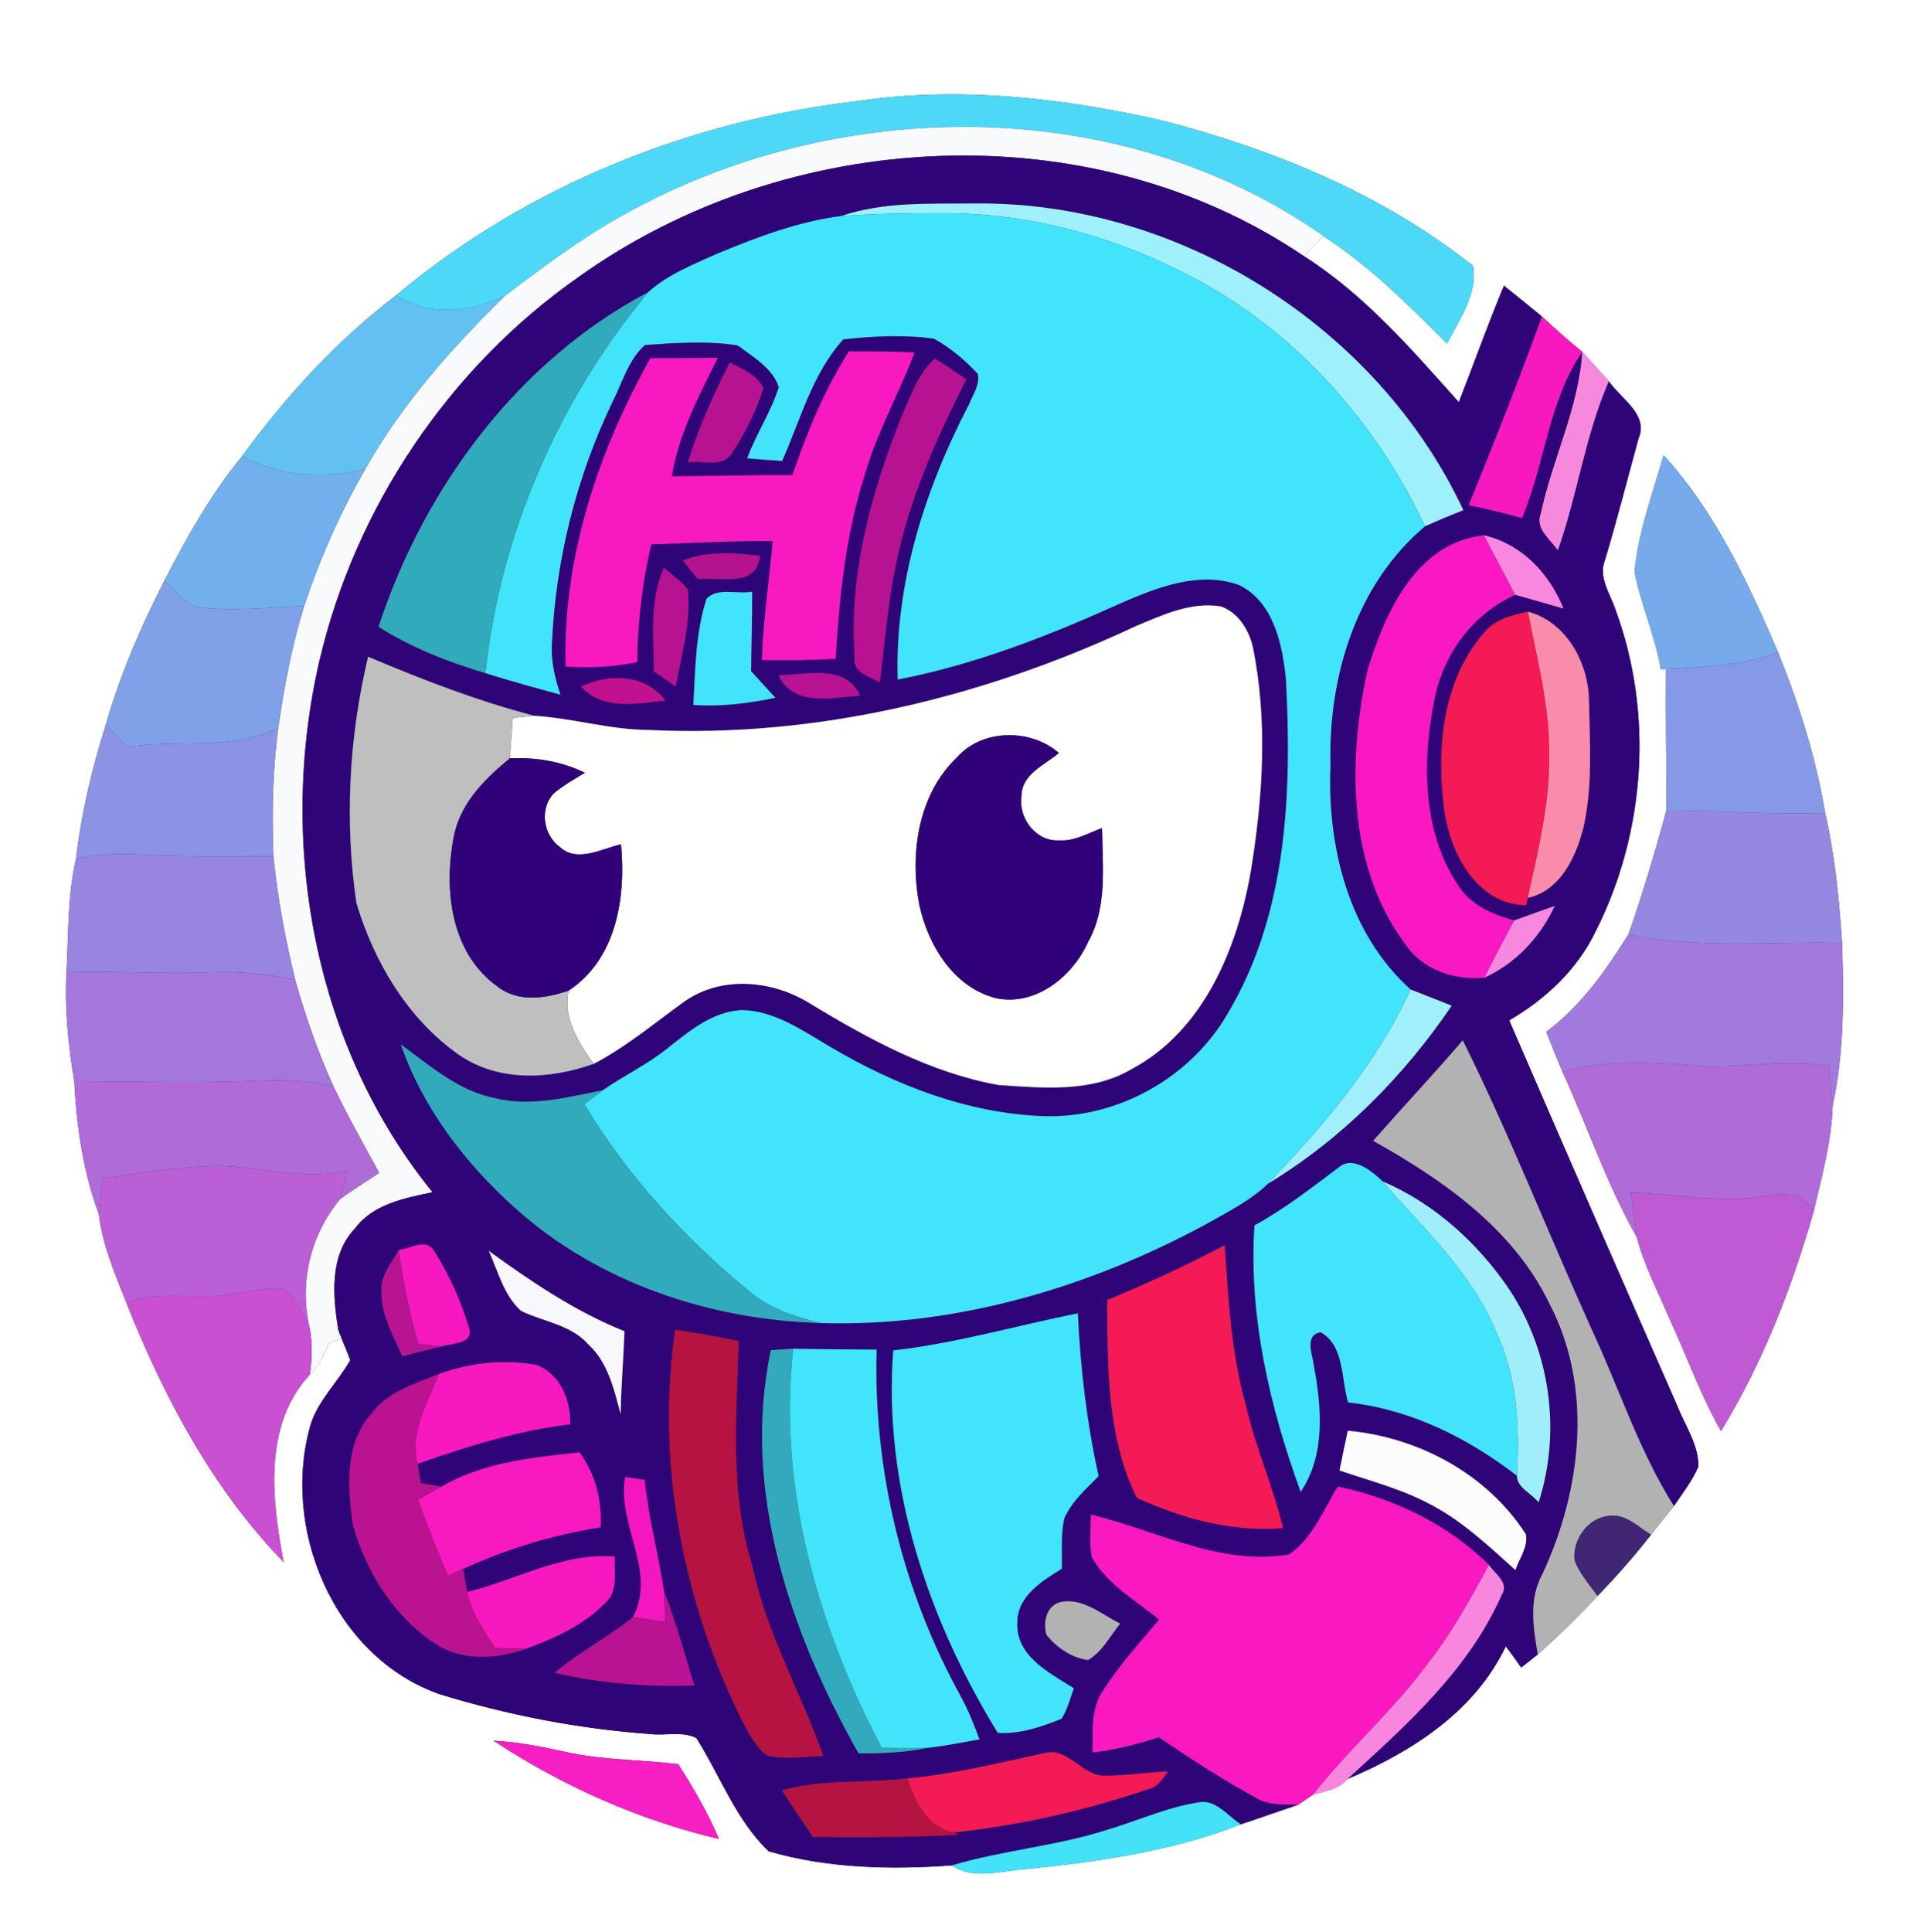 <?xml version="1.0" encoding="UTF-8" ?>
<!DOCTYPE svg PUBLIC "-//W3C//DTD SVG 1.1//EN" "http://www.w3.org/Graphics/SVG/1.1/DTD/svg11.dtd">
<svg width="249pt" height="250pt" viewBox="0 0 249 250" version="1.1" xmlns="http://www.w3.org/2000/svg">
<rect x="0" y="0" width="249" height="250" fill="#333333" stroke="none"/>
<g id="#ffffffff">
<path fill="#ffffff" opacity="1.00" d=" M 0.00 0.00 L 249.00 0.00 L 249.00 250.00 L 0.00 250.00 L 0.00 0.00 M 111.00 13.08 C 89.27 15.59 68.08 24.12 51.27 38.21 C 43.60 44.06 37.00 51.26 31.32 59.04 C 27.28 63.95 24.17 69.52 21.27 75.16 C 18.23 81.11 15.57 87.26 13.72 93.69 C 11.92 99.39 10.53 105.22 9.83 111.16 C 8.72 115.91 8.87 120.92 8.60 125.79 C 8.35 130.53 8.83 135.26 9.61 139.93 C 9.91 145.77 10.75 151.61 12.79 157.11 C 13.26 161.10 14.88 164.83 16.34 168.54 C 21.19 180.72 27.49 192.67 36.71 202.13 C 35.18 194.07 34.03 184.44 40.09 177.88 C 41.21 176.71 42.01 175.31 42.59 173.81 C 42.93 173.67 43.62 173.41 43.97 173.27 C 43.92 172.97 43.83 172.37 43.78 172.07 C 44.26 173.39 44.85 174.67 45.33 176.00 C 43.77 178.79 41.31 181.06 40.26 184.15 C 36.23 197.67 43.20 214.45 56.93 219.24 C 65.73 221.93 74.84 223.70 84.02 224.37 C 86.02 224.64 88.31 223.96 90.13 224.91 C 93.21 229.78 95.26 235.52 99.47 239.55 C 107.10 241.78 115.30 241.95 123.18 241.38 C 126.02 243.29 129.53 242.08 132.66 241.87 C 142.14 240.91 151.68 239.56 160.59 236.06 C 163.08 235.24 165.55 234.35 168.03 233.52 C 168.51 233.19 169.48 232.52 169.96 232.19 C 171.53 231.80 173.27 231.50 174.38 230.20 C 182.72 226.69 190.86 221.47 194.88 213.03 C 195.56 213.92 196.22 214.84 196.87 215.77 C 197.60 215.21 198.31 214.65 199.02 214.07 C 201.72 211.67 204.29 209.14 206.76 206.50 C 209.19 203.99 211.52 201.36 213.67 198.59 C 214.64 197.34 215.63 196.11 216.64 194.89 C 217.74 193.22 219.02 191.63 219.80 189.77 C 219.85 186.92 218.06 184.45 217.06 181.88 C 209.76 165.28 202.51 148.67 195.32 132.03 C 200.05 129.28 204.16 125.42 206.54 120.44 C 212.96 107.71 214.03 92.26 209.06 78.86 C 208.38 76.81 206.82 74.72 207.71 72.48 C 209.27 67.27 210.61 62.01 212.05 56.77 C 213.41 53.63 209.73 51.57 208.21 49.33 C 207.07 48.06 205.92 46.79 204.77 45.53 C 202.97 44.07 201.25 42.54 199.56 40.96 C 197.93 39.61 196.29 38.29 194.64 36.97 C 192.57 41.95 190.76 47.02 188.80 52.04 C 182.66 45.19 176.58 38.12 168.73 33.13 C 169.58 32.27 170.43 31.40 171.28 30.54 C 177.24 34.42 182.27 39.46 187.27 44.46 C 188.86 41.37 191.27 38.00 190.64 34.41 C 178.97 25.12 164.79 19.33 150.43 15.60 C 137.55 12.68 124.15 11.13 111.00 13.08 M 215.30 58.90 C 213.89 63.88 212.01 68.82 211.54 74.00 C 212.37 78.27 214.22 82.29 214.94 86.60 L 215.61 86.57 C 215.55 92.67 215.67 98.78 215.65 104.89 C 214.20 110.28 212.59 115.63 210.76 120.89 C 207.83 125.58 204.59 130.18 200.11 133.52 C 200.78 135.23 201.47 136.94 202.19 138.64 C 205.45 145.77 207.95 153.28 211.84 160.10 C 212.81 163.86 214.66 167.30 216.16 170.86 C 218.37 175.63 220.12 180.60 222.73 185.17 C 228.11 176.38 231.87 166.69 234.71 156.81 C 235.75 152.30 237.04 147.78 237.17 143.12 C 238.69 136.19 238.61 129.07 238.40 122.03 C 238.02 116.37 237.48 110.71 236.20 105.17 C 235.02 98.04 232.81 91.13 230.13 84.43 C 226.23 75.40 221.99 66.23 215.30 58.90 M 63.87 225.24 C 72.74 231.08 82.69 235.53 93.05 237.96 C 91.62 234.57 89.75 231.38 87.78 228.28 C 82.93 227.68 78.00 227.77 73.22 226.70 C 70.14 226.02 67.03 225.40 63.87 225.24 Z" />
</g>
<g id="#4ed8f7ff">
<path fill="#4ed8f7" opacity="1.00" d=" M 111.00 13.08 C 124.15 11.13 137.55 12.68 150.43 15.60 C 164.79 19.33 178.97 25.12 190.64 34.41 C 191.27 38.00 188.86 41.37 187.27 44.46 C 182.27 39.46 177.24 34.42 171.28 30.54 C 144.99 12.07 108.36 12.34 80.73 27.79 C 75.27 30.79 70.28 34.56 65.32 38.31 C 60.83 40.39 55.61 41.06 51.27 38.21 C 68.08 24.12 89.27 15.59 111.00 13.08 Z" />
</g>
<g id="#f9fafcff">
<path fill="#f9fafc" opacity="1.00" d=" M 80.73 27.79 C 108.36 12.34 144.99 12.07 171.28 30.54 C 170.43 31.40 169.58 32.27 168.73 33.13 C 140.91 14.31 101.83 16.53 74.86 35.86 C 58.11 47.59 45.99 65.63 41.34 85.53 C 35.89 109.05 40.59 135.33 55.98 154.27 C 52.36 155.03 48.31 155.79 45.95 158.95 C 42.61 162.46 43.07 167.66 43.78 172.07 C 43.83 172.37 43.92 172.97 43.97 173.27 C 43.62 173.41 42.93 173.67 42.59 173.81 C 42.01 175.31 41.21 176.71 40.09 177.88 C 40.39 175.94 40.44 173.97 40.12 172.03 C 38.66 166.07 40.13 159.82 44.05 155.12 C 45.69 153.95 47.38 152.87 49.07 151.77 C 47.07 148.06 44.97 144.39 43.16 140.57 C 41.12 136.11 39.52 131.46 38.19 126.74 C 36.92 121.50 35.92 116.18 35.39 110.81 C 35.17 105.27 35.27 99.69 36.01 94.19 C 36.76 88.87 37.78 83.57 39.36 78.43 C 41.42 72.24 44.07 66.25 47.33 60.60 C 52.04 52.23 58.49 45.00 65.32 38.31 C 70.28 34.56 75.27 30.79 80.73 27.79 Z" />
</g>
<g id="#300479ff">
<path fill="#300479" opacity="1.00" d=" M 74.86 35.86 C 101.83 16.53 140.91 14.31 168.73 33.13 C 176.58 38.12 182.66 45.19 188.80 52.04 C 190.76 47.02 192.57 41.95 194.64 36.97 C 196.29 38.29 197.93 39.61 199.56 40.96 C 196.58 49.16 193.38 57.29 190.08 65.37 C 192.39 65.84 194.69 66.40 196.97 67.02 C 199.96 59.99 200.37 51.91 204.77 45.53 C 204.32 52.80 200.90 59.40 199.41 66.45 C 198.62 68.42 200.65 69.76 201.61 71.21 C 204.16 64.02 205.14 56.35 208.21 49.33 C 209.73 51.57 213.41 53.63 212.05 56.77 C 210.61 62.01 209.27 67.27 207.71 72.48 C 206.82 74.72 208.38 76.81 209.06 78.86 C 214.03 92.26 212.96 107.71 206.54 120.44 C 204.16 125.42 200.05 129.28 195.32 132.03 C 202.51 148.67 209.76 165.28 217.06 181.88 C 218.06 184.45 219.85 186.92 219.80 189.77 C 219.02 191.63 217.74 193.22 216.64 194.89 C 212.12 187.75 209.55 179.63 205.99 172.02 C 200.37 159.58 195.38 146.84 189.31 134.62 C 185.52 139.02 181.55 143.25 177.71 147.62 C 186.76 152.68 195.81 158.98 200.47 168.58 C 206.23 179.50 204.70 192.79 199.62 203.66 C 197.84 206.90 198.41 210.60 199.02 214.07 C 198.31 214.65 197.60 215.21 196.87 215.77 C 196.22 214.84 195.56 213.92 194.88 213.03 C 190.86 221.47 182.72 226.69 174.38 230.20 C 182.04 223.21 190.09 216.06 194.35 206.37 C 195.37 204.80 193.46 203.66 192.69 202.49 C 187.35 197.23 180.43 193.89 173.13 192.36 C 171.27 195.42 169.88 199.02 166.85 201.14 C 157.93 202.68 149.64 198.01 141.19 195.99 C 141.19 197.85 140.89 199.76 141.35 201.59 C 143.34 205.07 147.00 207.08 150.01 209.57 C 147.50 212.55 144.86 215.46 142.75 218.76 C 141.13 221.11 141.44 224.07 141.40 226.77 C 144.33 226.42 147.18 225.69 149.98 224.79 C 154.06 227.57 158.20 230.25 162.53 232.62 C 164.17 233.65 166.17 233.48 168.03 233.52 C 165.55 234.35 163.08 235.24 160.59 236.06 C 158.87 235.00 157.39 232.81 155.13 233.22 C 151.13 233.83 147.41 235.53 143.55 236.69 C 136.91 238.88 129.87 239.38 123.18 241.38 C 115.30 241.95 107.10 241.78 99.47 239.55 C 95.26 235.52 93.21 229.78 90.13 224.91 C 88.31 223.96 86.02 224.64 84.02 224.37 C 74.84 223.70 65.73 221.93 56.93 219.24 C 43.20 214.45 36.23 197.67 40.26 184.15 C 41.31 181.06 43.77 178.79 45.33 176.00 C 44.85 174.67 44.26 173.39 43.78 172.07 C 43.07 167.66 42.61 162.46 45.95 158.95 C 48.31 155.79 52.36 155.03 55.98 154.27 C 40.59 135.33 35.89 109.05 41.34 85.53 C 45.99 65.63 58.11 47.59 74.86 35.86 M 108.88 27.95 C 103.31 28.66 98.01 30.68 92.85 32.81 C 89.74 34.22 86.45 35.49 83.88 37.81 C 67.02 46.70 54.86 63.17 48.99 81.10 C 53.26 83.82 57.98 85.65 62.81 87.10 C 66.03 88.11 69.28 89.01 72.54 89.89 C 71.79 87.69 71.25 85.39 71.44 83.05 C 71.94 72.37 74.59 61.81 79.20 52.15 C 80.51 49.62 81.29 46.56 83.47 44.64 C 87.45 44.36 91.52 44.07 95.46 44.69 C 97.44 46.16 100.04 47.68 100.79 50.10 C 99.78 53.30 97.86 56.14 96.70 59.30 C 98.20 59.43 99.71 59.55 101.22 59.65 C 103.60 54.31 105.13 48.31 109.14 43.91 C 113.02 43.49 117.00 43.29 120.87 43.82 C 123.01 45.01 124.91 46.60 126.56 48.40 C 126.82 49.82 125.90 51.09 125.40 52.34 C 119.70 63.28 115.80 75.49 116.18 87.93 C 126.20 86.00 135.77 82.25 145.03 78.06 C 149.77 75.99 155.21 73.86 160.37 75.70 C 164.87 77.94 165.99 83.43 166.43 87.98 C 167.20 102.54 166.61 118.11 158.98 130.99 C 154.19 139.41 144.67 144.78 134.98 144.43 C 125.20 144.05 115.82 140.42 107.47 135.47 C 103.90 133.39 100.29 130.78 95.98 130.70 C 92.28 130.89 89.30 133.33 86.53 135.53 C 83.91 137.69 80.80 139.12 78.03 141.07 C 73.45 141.98 68.71 143.26 64.04 142.10 C 59.32 141.16 55.63 137.89 51.87 135.13 C 54.72 143.40 60.20 150.52 66.66 156.31 C 77.40 165.99 91.91 170.79 106.22 171.20 C 123.70 171.74 141.04 166.59 156.31 158.28 C 159.01 156.75 161.85 155.33 164.11 153.16 C 173.61 147.42 181.66 139.30 187.88 130.13 C 186.10 129.44 184.33 128.74 182.56 128.04 C 174.49 120.81 171.74 109.48 172.19 99.00 C 171.88 87.66 175.49 75.58 184.43 68.10 C 186.06 67.36 187.72 66.67 189.39 66.02 C 178.19 42.12 152.38 25.97 125.99 26.33 C 120.26 26.39 114.39 26.08 108.88 27.95 M 84.17 46.35 C 77.39 58.49 72.82 72.21 73.20 86.25 C 76.30 86.45 79.42 86.32 82.46 85.67 C 82.53 80.54 83.09 75.43 84.29 70.44 C 89.53 70.29 94.76 69.96 100.00 70.02 C 99.57 75.15 98.76 80.24 98.60 85.39 C 101.78 85.51 104.97 85.40 108.15 85.25 C 108.62 77.31 109.42 69.31 111.84 61.69 C 113.42 56.10 116.30 51.02 118.36 45.61 C 115.53 45.49 112.69 45.48 109.86 45.48 C 106.69 50.45 104.46 55.92 102.55 61.48 C 97.35 61.44 92.14 61.62 86.94 61.63 C 87.85 56.15 90.44 51.22 92.90 46.31 C 89.99 46.34 87.08 46.36 84.17 46.35 M 94.43 46.91 C 92.33 51.09 90.38 55.36 89.02 59.85 C 90.88 59.51 93.53 60.59 94.71 58.64 C 96.45 56.04 97.89 53.20 98.79 50.20 C 97.92 48.46 96.05 47.74 94.43 46.91 M 116.98 53.18 C 112.88 63.23 109.81 74.04 110.61 84.99 C 110.29 87.09 112.48 87.47 113.86 88.31 C 114.55 82.89 114.95 77.41 116.16 72.06 C 117.93 64.01 121.33 56.43 125.05 49.11 C 123.72 48.18 122.40 47.24 120.99 46.43 C 118.93 48.16 118.07 50.81 116.98 53.18 M 176.97 86.76 C 174.42 98.49 174.39 112.10 181.85 122.15 C 184.14 125.52 188.16 126.85 192.10 126.51 C 196.20 124.64 199.32 121.28 201.21 117.23 C 199.45 117.84 197.71 118.48 195.95 119.11 C 193.13 118.30 190.23 117.10 188.64 114.46 C 184.02 107.44 184.04 98.37 185.67 90.39 C 186.84 84.57 190.64 79.42 196.10 76.96 C 198.19 77.54 200.26 78.15 202.34 78.75 C 200.51 74.20 196.96 70.41 192.06 69.27 C 183.24 70.21 179.25 79.32 176.97 86.76 M 88.38 72.54 C 88.86 73.13 89.82 74.33 90.30 74.92 C 93.17 74.62 97.97 76.13 98.34 71.92 C 95.01 71.54 91.57 71.25 88.38 72.54 M 85.92 73.47 C 84.02 77.70 84.58 82.38 84.63 86.87 C 85.33 87.36 86.74 88.35 87.45 88.84 C 88.22 84.68 89.47 80.47 89.00 76.21 C 88.08 75.18 86.97 74.35 85.92 73.47 M 91.45 77.46 C 90.00 81.88 90.00 86.62 89.73 91.22 C 93.31 91.47 96.85 91.02 100.35 90.29 C 99.29 89.14 98.25 88.00 97.21 86.85 C 97.23 83.42 97.36 79.99 97.34 76.56 C 95.45 76.93 92.90 75.96 91.45 77.46 M 147.01 81.01 C 127.42 90.21 105.73 95.50 84.01 94.46 C 78.99 94.44 74.13 92.93 69.14 92.62 C 61.76 90.69 54.66 87.95 47.64 84.98 C 45.16 95.37 44.58 106.27 46.12 116.83 C 48.40 124.47 52.80 131.91 59.44 136.52 C 64.60 140.05 71.18 139.67 76.83 137.66 C 81.06 135.46 84.69 132.38 88.54 129.62 C 93.43 126.14 100.15 126.85 105.02 129.97 C 112.55 134.52 120.48 138.83 129.23 140.40 C 134.99 140.79 141.24 141.41 146.43 138.35 C 155.78 133.38 160.14 122.70 161.87 112.78 C 163.45 103.16 164.10 93.24 162.12 83.62 C 161.59 81.44 160.21 79.24 158.01 78.47 C 154.15 77.83 150.48 79.56 147.01 81.01 M 191.97 81.99 C 186.59 88.22 185.87 97.12 186.93 104.97 C 187.76 110.49 191.16 117.05 197.51 117.14 L 197.72 116.19 C 201.99 115.23 203.99 110.83 204.95 106.98 C 206.11 101.72 205.76 96.27 205.65 90.93 C 205.66 85.94 202.83 80.51 197.74 79.14 C 195.63 79.63 193.35 80.15 191.97 81.99 M 100.75 87.38 C 102.66 91.51 107.71 90.29 111.32 90.00 C 109.32 85.85 104.42 87.30 100.75 87.38 M 75.19 88.85 C 78.06 91.97 82.40 91.04 86.12 90.65 C 83.49 87.22 78.86 87.09 75.19 88.85 M 173.14 151.15 C 169.65 153.77 166.20 156.46 162.35 158.56 C 161.58 170.33 164.33 182.04 168.33 193.04 C 171.57 188.26 171.04 182.08 170.03 176.68 C 169.88 175.30 168.74 172.78 170.91 172.39 C 174.01 174.09 173.56 178.45 174.47 181.47 C 182.58 182.37 189.93 186.03 196.32 190.96 C 196.33 192.54 198.27 193.25 199.12 194.42 C 202.08 185.22 200.64 174.78 195.26 166.75 C 191.21 160.79 185.59 155.71 178.93 152.86 C 177.50 151.51 175.02 149.41 173.14 151.15 M 51.62 161.73 C 50.67 163.42 49.24 165.04 49.37 167.10 C 49.29 170.13 50.92 172.82 52.05 175.52 C 53.76 175.04 55.48 174.61 57.21 174.21 C 58.42 173.79 61.11 173.96 60.77 172.04 C 59.70 168.47 58.16 164.97 56.15 161.82 C 55.04 160.16 53.11 161.60 51.62 161.73 M 143.28 168.23 C 143.36 176.81 143.23 186.00 147.14 193.82 C 153.04 196.52 159.51 198.28 166.05 197.73 C 164.75 192.31 162.44 187.20 161.22 181.76 C 159.32 175.04 158.96 168.04 158.49 161.12 C 153.55 163.76 148.45 166.08 143.28 168.23 M 63.26 161.87 C 64.47 164.53 65.21 167.66 67.47 169.65 C 70.35 171.04 73.86 171.40 76.09 173.92 C 78.68 176.26 79.46 179.77 80.32 183.00 C 80.38 179.41 80.69 175.84 80.82 172.26 C 74.46 169.72 68.78 165.86 63.26 161.87 M 115.60 174.74 C 114.28 192.19 120.07 209.50 129.13 224.23 C 131.96 224.41 134.78 223.46 137.38 222.40 C 138.15 221.19 138.50 219.79 138.97 218.46 C 135.84 216.46 131.49 214.36 131.65 209.99 C 131.64 206.53 134.84 204.59 137.43 202.98 C 137.46 200.82 137.27 198.62 137.73 196.49 C 138.69 194.29 140.54 192.68 142.18 191.01 C 140.65 184.09 139.82 177.02 139.49 169.95 C 131.52 171.53 123.70 173.83 115.60 174.74 M 87.38 172.08 C 84.95 188.86 88.17 206.23 95.46 221.46 C 96.47 223.46 97.40 225.62 99.14 227.10 C 101.56 227.74 104.09 227.30 106.55 227.21 C 103.62 218.95 99.16 211.25 97.36 202.59 C 94.42 193.17 95.32 183.23 95.60 173.53 C 92.87 172.95 90.14 172.46 87.38 172.08 M 99.76 174.71 C 95.93 192.75 102.27 211.27 111.11 226.88 C 114.12 226.91 117.15 226.77 120.10 226.16 C 122.34 225.92 124.54 225.46 126.76 225.07 C 126.07 223.21 125.34 221.36 124.40 219.62 C 116.83 205.95 113.00 190.26 113.45 174.64 C 109.85 174.60 106.25 174.60 102.65 174.52 C 101.93 174.56 100.48 174.66 99.76 174.71 M 56.80 177.79 C 53.64 179.08 50.08 180.10 48.00 183.01 C 44.53 186.98 44.97 192.70 45.73 197.55 C 47.47 203.52 51.06 209.24 56.33 212.69 C 59.83 215.02 64.30 214.67 68.10 213.33 C 71.81 211.99 75.57 210.25 78.36 207.38 C 80.06 205.83 79.45 203.43 79.55 201.41 C 72.81 200.88 66.83 204.45 60.47 205.99 C 60.27 205.00 60.10 204.01 59.95 203.01 C 65.61 200.40 71.57 198.60 77.73 197.63 C 77.89 194.15 77.08 190.76 74.99 187.93 C 68.88 188.61 62.51 189.20 57.10 192.39 C 56.45 192.27 55.13 192.02 54.47 191.90 C 54.30 191.07 54.16 190.24 54.05 189.41 C 60.47 187.16 67.00 185.11 73.79 184.30 C 73.86 181.20 72.57 177.91 69.52 176.65 C 65.27 175.82 60.86 176.35 56.80 177.79 M 174.43 185.13 C 174.06 186.84 173.69 188.56 173.36 190.28 C 177.38 191.65 181.54 192.71 185.29 194.76 C 189.36 196.91 192.72 200.11 196.12 203.16 C 196.62 201.65 197.79 200.18 197.47 198.52 C 192.46 190.73 183.55 185.96 174.43 185.13 M 80.91 191.12 C 79.79 197.39 85.07 203.22 81.91 209.25 C 78.69 211.87 74.95 213.78 71.76 216.45 C 77.68 217.83 83.78 218.32 89.85 218.10 C 88.62 214.03 87.50 209.92 85.95 205.96 C 85.22 201.11 83.91 196.37 83.43 191.49 C 82.80 191.39 81.54 191.21 80.91 191.12 M 137.34 207.28 C 135.42 207.69 134.95 209.92 135.44 211.57 C 136.78 213.19 138.68 214.54 140.82 214.80 C 142.66 213.74 143.66 211.70 144.97 210.09 C 142.57 208.90 140.20 206.76 137.34 207.28 M 117.42 230.12 C 112.01 230.75 106.48 230.18 101.19 231.66 C 102.51 233.68 103.85 235.69 105.20 237.69 C 111.51 237.74 117.82 237.77 124.12 237.40 L 123.42 237.12 C 131.99 236.19 140.43 234.29 148.59 231.52 C 149.83 231.27 150.45 230.14 151.16 229.23 C 148.45 229.33 145.76 229.76 143.05 229.77 C 140.01 229.88 138.17 225.90 135.06 226.88 C 129.20 228.12 123.39 229.59 117.42 230.12 Z" />
</g>
<g id="#9ef0fcff">
<path fill="#9ef0fc" opacity="1.00" d=" M 108.88 27.95 C 114.39 26.08 120.26 26.39 125.99 26.33 C 152.38 25.97 178.19 42.12 189.39 66.02 C 187.72 66.67 186.06 67.36 184.43 68.10 C 178.34 55.19 168.58 43.92 156.10 36.85 C 145.75 31.02 133.92 27.53 121.99 27.58 C 117.62 27.57 113.24 27.64 108.88 27.95 Z" />
</g>
<g id="#42e4fbff">
<path fill="#42e4fb" opacity="1.00" d=" M 92.85 32.81 C 98.01 30.68 103.31 28.66 108.88 27.95 C 113.24 27.64 117.62 27.57 121.99 27.58 C 133.92 27.53 145.75 31.02 156.10 36.85 C 168.58 43.92 178.34 55.19 184.43 68.10 C 175.49 75.58 171.88 87.66 172.19 99.00 C 171.74 109.48 174.49 120.81 182.56 128.04 C 178.18 137.60 171.33 145.64 164.11 153.16 C 161.85 155.33 159.01 156.75 156.31 158.28 C 141.04 166.59 123.70 171.74 106.22 171.20 C 102.91 170.43 99.57 169.31 96.93 167.07 C 88.61 160.20 81.16 152.17 75.63 142.87 C 76.42 142.26 77.23 141.66 78.03 141.07 C 80.80 139.12 83.91 137.69 86.53 135.53 C 89.30 133.33 92.28 130.89 95.98 130.70 C 100.29 130.78 103.90 133.39 107.47 135.47 C 115.82 140.42 125.20 144.05 134.98 144.43 C 144.67 144.78 154.19 139.41 158.98 130.99 C 166.61 118.11 167.20 102.54 166.43 87.98 C 165.99 83.43 164.87 77.94 160.37 75.70 C 155.21 73.86 149.77 75.99 145.03 78.06 C 135.77 82.25 126.20 86.00 116.18 87.93 C 115.80 75.49 119.70 63.28 125.40 52.34 C 125.90 51.09 126.82 49.82 126.56 48.40 C 124.91 46.60 123.01 45.01 120.87 43.82 C 117.00 43.29 113.02 43.49 109.14 43.91 C 105.13 48.31 103.60 54.31 101.22 59.65 C 99.71 59.55 98.20 59.43 96.70 59.30 C 97.86 56.14 99.78 53.30 100.79 50.10 C 100.04 47.68 97.44 46.16 95.46 44.69 C 91.52 44.07 87.45 44.36 83.47 44.64 C 81.29 46.56 80.51 49.62 79.20 52.15 C 74.59 61.81 71.94 72.37 71.44 83.05 C 71.25 85.39 71.79 87.69 72.54 89.89 C 69.28 89.01 66.03 88.11 62.81 87.10 C 64.75 69.02 72.30 51.78 83.88 37.81 C 86.45 35.49 89.74 34.22 92.85 32.81 Z" />
<path fill="#42e4fb" opacity="1.00" d=" M 173.14 151.15 C 175.02 149.41 177.50 151.51 178.93 152.86 C 184.26 159.01 190.52 164.67 193.65 172.38 C 196.38 178.17 196.70 184.67 196.32 190.96 C 189.93 186.03 182.58 182.37 174.47 181.47 C 173.56 178.45 174.01 174.09 170.91 172.39 C 168.74 172.78 169.88 175.30 170.03 176.68 C 171.04 182.08 171.57 188.26 168.33 193.04 C 164.33 182.04 161.58 170.33 162.35 158.56 C 166.20 156.46 169.65 153.77 173.14 151.15 Z" />
<path fill="#42e4fb" opacity="1.00" d=" M 115.60 174.74 C 123.70 173.83 131.52 171.53 139.49 169.95 C 139.82 177.02 140.65 184.09 142.18 191.01 C 140.54 192.68 138.69 194.29 137.73 196.49 C 137.27 198.62 137.46 200.82 137.43 202.98 C 134.84 204.59 131.64 206.53 131.65 209.99 C 131.49 214.36 135.84 216.46 138.97 218.46 C 138.50 219.79 138.15 221.19 137.38 222.40 C 134.78 223.46 131.96 224.41 129.13 224.23 C 120.07 209.50 114.28 192.19 115.60 174.74 Z" />
</g>
<g id="#62c1f1ff">
<path fill="#62c1f1" opacity="1.00" d=" M 31.32 59.04 C 37.00 51.26 43.60 44.06 51.27 38.21 C 55.61 41.06 60.83 40.39 65.32 38.31 C 58.49 45.00 52.04 52.23 47.33 60.60 C 42.00 62.15 36.25 61.63 31.32 59.04 Z" />
</g>
<g id="#31aabbff">
<path fill="#31aabb" opacity="1.00" d=" M 48.99 81.10 C 54.86 63.17 67.02 46.70 83.88 37.81 C 72.30 51.78 64.75 69.02 62.81 87.10 C 57.98 85.65 53.26 83.82 48.99 81.10 Z" />
<path fill="#31aabb" opacity="1.00" d=" M 51.87 135.13 C 55.63 137.89 59.32 141.16 64.04 142.10 C 68.71 143.26 73.45 141.98 78.03 141.07 C 77.23 141.66 76.42 142.26 75.63 142.87 C 81.16 152.17 88.61 160.20 96.93 167.07 C 99.57 169.31 102.91 170.43 106.22 171.20 C 91.91 170.79 77.40 165.99 66.66 156.31 C 60.20 150.52 54.72 143.40 51.87 135.13 Z" />
</g>
<g id="#f818c0ff">
<path fill="#f818c0" opacity="1.00" d=" M 199.56 40.96 C 201.25 42.54 202.97 44.07 204.77 45.53 C 200.37 51.91 199.96 59.99 196.97 67.02 C 194.69 66.40 192.39 65.84 190.08 65.37 C 193.38 57.29 196.58 49.16 199.56 40.96 Z" />
<path fill="#f818c0" opacity="1.00" d=" M 56.80 177.79 C 60.86 176.35 65.27 175.82 69.52 176.65 C 72.57 177.91 73.86 181.20 73.79 184.30 C 67.00 185.11 60.47 187.16 54.05 189.41 C 52.98 185.28 55.36 181.49 56.80 177.79 Z" />
<path fill="#f818c0" opacity="1.00" d=" M 60.47 205.99 C 66.83 204.45 72.81 200.88 79.55 201.41 C 79.45 203.43 80.06 205.83 78.36 207.38 C 75.57 210.25 71.81 211.99 68.10 213.33 C 66.75 213.30 65.40 213.26 64.06 213.21 C 62.59 210.96 61.02 208.67 60.47 205.99 Z" />
</g>
<g id="#f919c0ff">
<path fill="#f919c0" opacity="1.00" d=" M 84.17 46.35 C 87.08 46.36 89.99 46.34 92.90 46.31 C 90.44 51.22 87.85 56.15 86.94 61.63 C 92.14 61.62 97.35 61.44 102.55 61.48 C 104.46 55.92 106.69 50.45 109.86 45.48 C 112.69 45.48 115.53 45.49 118.36 45.61 C 116.30 51.02 113.42 56.10 111.84 61.69 C 109.42 69.31 108.62 77.31 108.15 85.25 C 104.97 85.40 101.78 85.51 98.60 85.39 C 98.76 80.24 99.57 75.15 100.00 70.02 C 94.76 69.96 89.53 70.29 84.29 70.44 C 83.09 75.43 82.53 80.54 82.46 85.67 C 79.42 86.32 76.30 86.45 73.20 86.25 C 72.82 72.21 77.39 58.49 84.17 46.35 Z" />
<path fill="#f919c0" opacity="1.00" d=" M 57.10 192.39 C 62.51 189.20 68.88 188.61 74.99 187.93 C 77.08 190.76 77.89 194.15 77.73 197.63 C 71.57 198.60 65.61 200.40 59.95 203.01 C 59.46 203.23 58.47 203.66 57.98 203.87 C 56.54 200.65 55.28 197.36 54.10 194.04 C 55.10 193.48 56.10 192.93 57.10 192.39 Z" />
</g>
<g id="#f689deff">
<path fill="#f689de" opacity="1.00" d=" M 204.77 45.53 C 205.92 46.79 207.07 48.06 208.21 49.33 C 205.14 56.35 204.16 64.02 201.61 71.21 C 200.65 69.76 198.62 68.42 199.41 66.45 C 200.90 59.40 204.32 52.80 204.77 45.53 Z" />
<path fill="#f689de" opacity="1.00" d=" M 195.95 119.11 C 197.71 118.48 199.45 117.84 201.21 117.23 C 199.32 121.28 196.20 124.64 192.10 126.51 C 193.34 124.02 194.63 121.56 195.95 119.11 Z" />
</g>
<g id="#b71291ff">
<path fill="#b71291" opacity="1.00" d=" M 94.43 46.91 C 96.05 47.74 97.92 48.46 98.79 50.20 C 97.89 53.20 96.45 56.04 94.71 58.64 C 93.53 60.59 90.88 59.51 89.02 59.85 C 90.38 55.36 92.33 51.09 94.43 46.91 Z" />
<path fill="#b71291" opacity="1.00" d=" M 116.98 53.18 C 118.07 50.81 118.93 48.16 120.99 46.43 C 122.40 47.24 123.72 48.18 125.05 49.11 C 121.33 56.43 117.93 64.01 116.16 72.06 C 114.95 77.41 114.55 82.89 113.86 88.31 C 112.48 87.47 110.29 87.09 110.61 84.99 C 109.81 74.04 112.88 63.23 116.98 53.18 Z" />
<path fill="#b71291" opacity="1.00" d=" M 85.92 73.47 C 86.97 74.35 88.08 75.18 89.00 76.21 C 89.47 80.47 88.22 84.68 87.45 88.84 C 86.74 88.35 85.33 87.36 84.63 86.87 C 84.58 82.38 84.02 77.70 85.92 73.47 Z" />
</g>
<g id="#71b0ecff">
<path fill="#71b0ec" opacity="1.00" d=" M 21.27 75.16 C 24.17 69.52 27.28 63.95 31.32 59.04 C 36.25 61.63 42.00 62.15 47.33 60.60 C 44.07 66.25 41.42 72.24 39.36 78.43 C 34.92 78.54 30.47 79.13 26.04 78.61 C 23.93 78.45 22.75 76.41 21.27 75.16 Z" />
</g>
<g id="#76aaeaff">
<path fill="#76aaea" opacity="1.00" d=" M 215.30 58.90 C 221.99 66.23 226.23 75.40 230.13 84.43 C 225.47 86.11 220.49 86.29 215.61 86.57 L 214.94 86.60 C 214.22 82.29 212.37 78.27 211.54 74.00 C 212.01 68.82 213.89 63.88 215.30 58.90 Z" />
</g>
<g id="#f918c1ff">
<path fill="#f918c1" opacity="1.00" d=" M 176.97 86.76 C 179.25 79.32 183.24 70.21 192.06 69.27 C 193.39 71.84 194.76 74.39 196.10 76.96 C 190.64 79.42 186.84 84.57 185.67 90.39 C 184.04 98.37 184.02 107.44 188.64 114.46 C 190.23 117.10 193.13 118.30 195.95 119.11 C 194.63 121.56 193.34 124.02 192.10 126.51 C 188.16 126.85 184.14 125.52 181.85 122.15 C 174.39 112.10 174.42 98.49 176.97 86.76 Z" />
</g>
<g id="#f987e0ff">
<path fill="#f987e0" opacity="1.00" d=" M 192.06 69.27 C 196.96 70.41 200.51 74.20 202.34 78.75 C 200.26 78.15 198.19 77.54 196.10 76.96 C 194.76 74.39 193.39 71.84 192.06 69.27 Z" />
</g>
<g id="#b4128fff">
<path fill="#b4128f" opacity="1.00" d=" M 88.38 72.54 C 91.57 71.25 95.01 71.54 98.34 71.92 C 97.97 76.13 93.17 74.62 90.30 74.92 C 89.82 74.33 88.86 73.13 88.38 72.54 Z" />
</g>
<g id="#80a0e7ff">
<path fill="#80a0e7" opacity="1.00" d=" M 13.72 93.69 C 15.57 87.26 18.23 81.11 21.27 75.16 C 22.75 76.41 23.93 78.45 26.04 78.61 C 30.47 79.13 34.92 78.54 39.36 78.43 C 37.78 83.57 36.76 88.87 36.01 94.19 C 29.92 97.28 22.88 95.56 16.37 96.70 C 15.48 95.70 14.60 94.69 13.72 93.69 Z" />
</g>
<g id="#41e4faff">
<path fill="#41e4fa" opacity="1.00" d=" M 91.45 77.46 C 92.90 75.96 95.45 76.93 97.34 76.56 C 97.36 79.99 97.23 83.42 97.21 86.85 C 98.25 88.00 99.29 89.14 100.35 90.29 C 96.85 91.02 93.31 91.47 89.73 91.22 C 90.00 86.62 90.00 81.88 91.45 77.46 Z" />
</g>
<g id="#fffffeff">
<path fill="#fffffe" opacity="1.00" d=" M 147.01 81.01 C 150.48 79.56 154.15 77.83 158.01 78.47 C 160.21 79.24 161.59 81.44 162.12 83.62 C 164.10 93.24 163.45 103.16 161.87 112.78 C 160.14 122.70 155.78 133.38 146.43 138.35 C 141.24 141.41 134.99 140.79 129.23 140.40 C 120.48 138.83 112.55 134.52 105.02 129.97 C 100.15 126.85 93.43 126.14 88.54 129.62 C 84.69 132.38 81.06 135.46 76.83 137.66 C 74.85 134.87 72.86 131.76 73.59 128.18 C 79.80 124.09 81.01 116.11 80.37 109.25 C 77.87 109.82 74.69 111.68 72.44 109.59 C 70.31 108.02 69.83 104.75 71.59 102.73 C 72.84 101.65 74.30 100.85 75.69 99.99 C 72.66 98.52 69.34 97.97 65.98 98.13 C 66.11 96.39 66.24 94.65 66.37 92.91 C 67.06 92.83 68.45 92.69 69.14 92.62 C 74.13 92.93 78.99 94.44 84.01 94.46 C 105.73 95.50 127.42 90.21 147.01 81.01 M 123.92 97.94 C 118.83 102.74 117.72 110.42 118.97 117.03 C 120.08 122.28 123.43 127.82 128.96 129.17 C 134.07 130.21 138.86 126.31 140.84 121.85 C 143.35 117.35 142.67 112.07 142.63 107.14 C 140.82 107.80 139.06 108.89 137.06 108.74 C 134.11 108.93 131.76 105.88 132.20 103.06 C 132.14 100.21 135.18 99.00 137.03 97.44 C 133.46 94.28 127.16 94.30 123.92 97.94 Z" />
</g>
<g id="#f31a56ff">
<path fill="#f31a56" opacity="1.00" d=" M 191.97 81.99 C 193.35 80.15 195.63 79.63 197.74 79.14 C 198.95 85.37 200.63 91.60 200.49 98.00 C 200.56 104.18 199.01 110.19 197.72 116.19 L 197.51 117.14 C 191.16 117.05 187.76 110.49 186.93 104.97 C 185.87 97.12 186.59 88.22 191.97 81.99 Z" />
<path fill="#f31a56" opacity="1.00" d=" M 143.28 168.23 C 148.45 166.08 153.55 163.76 158.49 161.12 C 158.96 168.04 159.32 175.04 161.22 181.76 C 162.44 187.20 164.75 192.31 166.05 197.73 C 159.51 198.28 153.04 196.52 147.14 193.82 C 143.23 186.00 143.36 176.81 143.28 168.23 Z" />
<path fill="#f31a56" opacity="1.00" d=" M 117.42 230.12 C 123.39 229.59 129.20 228.12 135.06 226.88 C 138.17 225.90 140.01 229.88 143.05 229.77 C 145.76 229.76 148.45 229.33 151.16 229.23 C 150.45 230.14 149.83 231.27 148.59 231.52 C 140.43 234.29 131.99 236.19 123.42 237.12 C 119.94 236.40 118.44 233.16 117.42 230.12 Z" />
</g>
<g id="#f98babff">
<path fill="#f98bab" opacity="1.00" d=" M 197.74 79.14 C 202.83 80.51 205.66 85.94 205.65 90.93 C 205.76 96.27 206.11 101.72 204.95 106.98 C 203.99 110.83 201.99 115.23 197.72 116.19 C 199.01 110.19 200.56 104.18 200.49 98.00 C 200.63 91.60 198.95 85.37 197.74 79.14 Z" />
</g>
<g id="#8699e6ff">
<path fill="#8699e6" opacity="1.00" d=" M 215.61 86.57 C 220.49 86.29 225.47 86.11 230.13 84.43 C 232.81 91.13 235.02 98.04 236.20 105.17 C 229.35 105.43 222.50 104.84 215.65 104.89 C 215.67 98.78 215.55 92.67 215.61 86.57 Z" />
</g>
<g id="#bfbfbfff">
<path fill="#bfbfbf" opacity="1.00" d=" M 47.64 84.98 C 54.66 87.95 61.76 90.69 69.14 92.62 C 68.45 92.69 67.06 92.83 66.37 92.91 C 66.24 94.65 66.11 96.39 65.98 98.13 C 62.89 100.68 59.83 103.66 58.85 107.70 C 57.35 114.62 58.15 123.17 64.35 127.63 C 67.03 129.75 70.59 129.21 73.59 128.18 C 72.86 131.76 74.85 134.87 76.83 137.66 C 71.18 139.67 64.60 140.05 59.44 136.52 C 52.80 131.91 48.40 124.47 46.12 116.83 C 44.58 106.27 45.16 95.37 47.64 84.98 Z" />
</g>
<g id="#b61293ff">
<path fill="#b61293" opacity="1.00" d=" M 100.75 87.38 C 104.42 87.30 109.32 85.85 111.32 90.00 C 107.71 90.29 102.66 91.51 100.75 87.38 Z" />
</g>
<g id="#c11090ff">
<path fill="#c11090" opacity="1.00" d=" M 75.19 88.85 C 78.86 87.09 83.49 87.22 86.12 90.65 C 82.40 91.04 78.06 91.97 75.19 88.85 Z" />
</g>
<g id="#8c92e4ff">
<path fill="#8c92e4" opacity="1.00" d=" M 9.83 111.16 C 10.53 105.22 11.92 99.39 13.72 93.69 C 14.60 94.69 15.48 95.70 16.37 96.70 C 22.88 95.56 29.92 97.28 36.01 94.19 C 35.27 99.69 35.17 105.27 35.39 110.81 C 29.77 110.73 24.15 110.90 18.54 110.57 C 15.63 110.37 12.68 110.48 9.83 111.16 Z" />
</g>
<g id="#2f0279ff">
<path fill="#2f0279" opacity="1.00" d=" M 123.92 97.94 C 127.16 94.30 133.46 94.28 137.03 97.44 C 135.18 99.00 132.14 100.21 132.20 103.06 C 131.76 105.88 134.11 108.93 137.06 108.74 C 139.06 108.89 140.82 107.80 142.63 107.14 C 142.67 112.07 143.35 117.35 140.84 121.85 C 138.86 126.31 134.07 130.21 128.96 129.17 C 123.43 127.82 120.08 122.28 118.97 117.03 C 117.72 110.42 118.83 102.74 123.92 97.94 Z" />
</g>
<g id="#300279ff">
<path fill="#300279" opacity="1.00" d=" M 58.85 107.70 C 59.83 103.66 62.89 100.68 65.98 98.13 C 69.34 97.97 72.66 98.52 75.69 99.99 C 74.30 100.85 72.84 101.65 71.59 102.73 C 69.83 104.75 70.31 108.02 72.44 109.59 C 74.69 111.68 77.87 109.82 80.37 109.25 C 81.01 116.11 79.80 124.09 73.59 128.18 C 70.59 129.21 67.03 129.75 64.35 127.63 C 58.15 123.17 57.35 114.62 58.85 107.70 Z" />
</g>
<g id="#9588e1ff">
<path fill="#9588e1" opacity="1.00" d=" M 215.65 104.89 C 222.50 104.84 229.35 105.43 236.20 105.17 C 237.48 110.71 238.02 116.37 238.40 122.03 C 229.18 121.78 219.85 122.85 210.76 120.89 C 212.59 115.63 214.20 110.28 215.65 104.89 Z" />
</g>
<g id="#9885dfff">
<path fill="#9885df" opacity="1.00" d=" M 9.83 111.16 C 12.68 110.48 15.63 110.37 18.54 110.57 C 24.15 110.90 29.77 110.73 35.39 110.81 C 35.92 116.18 36.92 121.50 38.19 126.74 C 34.51 126.01 30.75 125.63 27.00 125.81 C 20.86 126.07 14.73 125.57 8.60 125.79 C 8.87 120.92 8.72 115.91 9.83 111.16 Z" />
</g>
<g id="#a27addff">
<path fill="#a27add" opacity="1.00" d=" M 200.11 133.52 C 204.59 130.18 207.83 125.58 210.76 120.89 C 219.85 122.85 229.18 121.78 238.40 122.03 C 238.61 129.07 238.69 136.19 237.17 143.12 C 237.05 141.39 236.86 139.67 236.67 137.95 C 230.81 136.90 224.92 138.37 219.03 137.85 C 213.40 137.43 207.69 137.15 202.19 138.64 C 201.47 136.94 200.78 135.23 200.11 133.52 Z" />
</g>
<g id="#a477dcff">
<path fill="#a477dc" opacity="1.00" d=" M 8.60 125.79 C 14.73 125.57 20.86 126.07 27.00 125.81 C 30.75 125.63 34.51 126.01 38.19 126.74 C 39.52 131.46 41.12 136.11 43.16 140.57 C 40.17 139.96 37.11 139.65 34.05 139.83 C 25.91 140.21 17.76 139.97 9.61 139.93 C 8.83 135.26 8.35 130.53 8.60 125.79 Z" />
</g>
<g id="#a0effcff">
<path fill="#a0effc" opacity="1.00" d=" M 182.56 128.04 C 184.33 128.74 186.10 129.44 187.88 130.13 C 181.66 139.30 173.61 147.42 164.11 153.16 C 171.33 145.64 178.18 137.60 182.56 128.04 Z" />
</g>
<g id="#b2b2b3ff">
<path fill="#b2b2b3" opacity="1.00" d=" M 177.71 147.62 C 181.55 143.25 185.52 139.02 189.31 134.62 C 195.38 146.84 200.37 159.58 205.99 172.02 C 209.55 179.63 212.12 187.75 216.64 194.89 C 215.63 196.11 214.64 197.34 213.67 198.59 C 211.97 197.57 210.34 195.79 208.17 196.17 C 205.47 196.42 203.48 199.28 203.78 201.90 C 204.43 203.63 205.68 205.03 206.76 206.50 C 204.29 209.14 201.72 211.67 199.02 214.07 C 198.41 210.60 197.84 206.90 199.62 203.66 C 204.70 192.79 206.23 179.50 200.47 168.58 C 195.81 158.98 186.76 152.68 177.71 147.62 Z" />
</g>
<g id="#af6cd8ff">
<path fill="#af6cd8" opacity="1.00" d=" M 202.19 138.64 C 207.69 137.15 213.40 137.43 219.03 137.85 C 224.92 138.37 230.81 136.90 236.67 137.95 C 236.86 139.67 237.05 141.39 237.17 143.12 C 237.04 147.78 235.75 152.30 234.71 156.81 C 232.83 153.15 228.89 154.98 225.70 155.07 C 220.81 155.34 215.95 154.47 211.07 154.30 C 211.30 156.24 211.52 158.17 211.84 160.10 C 207.95 153.28 205.45 145.77 202.19 138.64 Z" />
<path fill="#af6cd8" opacity="1.00" d=" M 34.05 139.83 C 37.11 139.65 40.17 139.96 43.16 140.57 C 44.97 144.39 47.07 148.06 49.07 151.77 C 47.38 152.87 45.69 153.95 44.05 155.12 C 44.36 153.89 44.67 152.67 44.95 151.44 C 39.37 152.82 33.63 150.90 28.00 150.86 C 23.07 150.97 18.18 151.75 13.31 152.48 C 13.12 154.02 12.93 155.56 12.79 157.11 C 10.75 151.61 9.91 145.77 9.61 139.93 C 17.76 139.97 25.91 140.21 34.05 139.83 Z" />
</g>
<g id="#ba5fd6ff">
<path fill="#ba5fd6" opacity="1.00" d=" M 13.31 152.48 C 18.18 151.75 23.07 150.97 28.00 150.86 C 33.63 150.90 39.37 152.82 44.95 151.44 C 44.67 152.67 44.36 153.89 44.05 155.12 C 40.13 159.82 38.66 166.07 40.12 172.03 C 39.32 170.22 38.46 168.37 37.08 166.91 C 34.89 166.39 32.65 167.16 30.46 167.38 C 25.79 168.35 20.91 166.91 16.34 168.54 C 14.88 164.83 13.26 161.10 12.79 157.11 C 12.93 155.56 13.12 154.02 13.31 152.48 Z" />
</g>
<g id="#9feefbff">
<path fill="#9feefb" opacity="1.00" d=" M 178.93 152.86 C 185.59 155.71 191.21 160.79 195.26 166.75 C 200.64 174.78 202.08 185.22 199.12 194.42 C 198.27 193.25 196.33 192.54 196.32 190.96 C 196.70 184.67 196.38 178.17 193.65 172.38 C 190.52 164.67 184.26 159.01 178.93 152.86 Z" />
</g>
<g id="#be5bd4ff">
<path fill="#be5bd4" opacity="1.00" d=" M 211.07 154.30 C 215.95 154.47 220.81 155.34 225.70 155.07 C 228.89 154.98 232.83 153.15 234.71 156.81 C 231.87 166.69 228.11 176.38 222.73 185.17 C 220.12 180.60 218.37 175.63 216.16 170.86 C 214.66 167.30 212.81 163.86 211.84 160.10 C 211.52 158.17 211.30 156.24 211.07 154.30 Z" />
</g>
<g id="#f718c0ff">
<path fill="#f718c0" opacity="1.00" d=" M 51.62 161.73 C 53.11 161.60 55.04 160.16 56.15 161.82 C 58.16 164.97 59.70 168.47 60.77 172.04 C 61.11 173.96 58.42 173.79 57.21 174.21 C 56.44 174.13 54.90 173.97 54.13 173.89 C 53.05 169.89 52.12 165.85 51.62 161.73 Z" />
</g>
<g id="#b81392ff">
<path fill="#b81392" opacity="1.00" d=" M 49.37 167.10 C 49.24 165.04 50.67 163.42 51.62 161.73 C 52.12 165.85 53.05 169.89 54.13 173.89 C 54.90 173.97 56.44 174.13 57.21 174.21 C 55.48 174.61 53.76 175.04 52.05 175.52 C 50.92 172.82 49.29 170.13 49.37 167.10 Z" />
</g>
<g id="#f8f7fcff">
<path fill="#f8f7fc" opacity="1.00" d=" M 63.26 161.87 C 68.78 165.86 74.46 169.72 80.82 172.26 C 80.69 175.84 80.38 179.41 80.32 183.00 C 79.46 179.77 78.68 176.26 76.09 173.92 C 73.86 171.40 70.35 171.04 67.47 169.65 C 65.21 167.66 64.47 164.53 63.26 161.87 Z" />
</g>
<g id="#c950d1ff">
<path fill="#c950d1" opacity="1.00" d=" M 30.46 167.38 C 32.65 167.16 34.89 166.39 37.08 166.91 C 38.46 168.37 39.32 170.22 40.12 172.03 C 40.44 173.97 40.39 175.94 40.09 177.88 C 34.03 184.44 35.18 194.07 36.71 202.13 C 27.49 192.67 21.19 180.72 16.34 168.54 C 20.91 166.91 25.79 168.35 30.46 167.38 Z" />
</g>
<g id="#b61340ff">
<path fill="#b61340" opacity="1.00" d=" M 87.38 172.08 C 90.14 172.46 92.87 172.95 95.60 173.53 C 95.32 183.23 94.42 193.17 97.36 202.59 C 99.16 211.25 103.62 218.95 106.55 227.21 C 104.09 227.30 101.56 227.74 99.14 227.10 C 97.40 225.62 96.47 223.46 95.46 221.46 C 88.17 206.23 84.95 188.86 87.38 172.08 Z" />
</g>
<g id="#32a9bcff">
<path fill="#32a9bc" opacity="1.00" d=" M 99.76 174.71 C 100.48 174.66 101.93 174.56 102.65 174.52 C 100.66 192.43 105.81 210.39 114.11 226.15 C 116.11 226.17 118.10 226.21 120.10 226.16 C 117.15 226.77 114.12 226.91 111.11 226.88 C 102.27 211.27 95.93 192.75 99.76 174.71 Z" />
</g>
<g id="#41e4fbff">
<path fill="#41e4fb" opacity="1.00" d=" M 102.65 174.52 C 106.25 174.60 109.85 174.60 113.45 174.64 C 113.00 190.26 116.83 205.95 124.40 219.62 C 125.34 221.36 126.07 223.21 126.76 225.07 C 124.54 225.46 122.34 225.92 120.10 226.16 C 118.10 226.21 116.11 226.17 114.11 226.15 C 105.81 210.39 100.66 192.43 102.65 174.52 Z" />
</g>
<g id="#bb1291ff">
<path fill="#bb1291" opacity="1.00" d=" M 48.00 183.01 C 50.08 180.10 53.64 179.08 56.80 177.79 C 55.36 181.49 52.98 185.28 54.05 189.41 C 54.16 190.24 54.30 191.07 54.47 191.90 C 55.13 192.02 56.45 192.27 57.10 192.39 C 56.10 192.93 55.10 193.48 54.10 194.04 C 55.28 197.36 56.54 200.65 57.98 203.87 C 58.47 203.66 59.46 203.23 59.95 203.01 C 60.10 204.01 60.27 205.00 60.47 205.99 C 61.02 208.67 62.59 210.96 64.06 213.21 C 65.40 213.26 66.75 213.30 68.10 213.33 C 64.30 214.67 59.83 215.02 56.33 212.69 C 51.06 209.24 47.47 203.52 45.73 197.55 C 44.97 192.70 44.53 186.98 48.00 183.01 Z" />
</g>
<g id="#fcfcfcff">
<path fill="#fcfcfc" opacity="1.00" d=" M 174.43 185.13 C 183.55 185.96 192.46 190.73 197.47 198.52 C 197.79 200.18 196.62 201.65 196.12 203.16 C 192.72 200.11 189.36 196.91 185.29 194.76 C 181.54 192.71 177.38 191.65 173.36 190.28 C 173.69 188.56 174.06 186.84 174.43 185.13 Z" />
</g>
<g id="#f417bfff">
<path fill="#f417bf" opacity="1.00" d=" M 80.91 191.12 C 81.54 191.21 82.80 191.39 83.43 191.49 C 83.91 196.37 85.22 201.11 85.95 205.96 C 86.01 207.26 86.06 208.56 86.08 209.87 C 84.69 209.66 83.30 209.45 81.91 209.25 C 85.07 203.22 79.79 197.39 80.91 191.12 Z" />
</g>
<g id="#fa18c0ff">
<path fill="#fa18c0" opacity="1.00" d=" M 173.13 192.36 C 180.43 193.89 187.35 197.23 192.69 202.49 C 190.27 207.02 187.75 211.52 184.56 215.56 C 180.14 221.49 174.53 226.38 169.96 232.19 C 169.48 232.52 168.51 233.19 168.03 233.52 C 166.17 233.48 164.17 233.65 162.53 232.62 C 158.20 230.25 154.06 227.57 149.98 224.79 C 147.18 225.69 144.33 226.42 141.40 226.77 C 141.44 224.07 141.13 221.11 142.75 218.76 C 144.86 215.46 147.50 212.55 150.01 209.57 C 147.00 207.08 143.34 205.07 141.35 201.59 C 140.89 199.76 141.19 197.85 141.19 195.99 C 149.64 198.01 157.93 202.68 166.85 201.14 C 169.88 199.02 171.27 195.42 173.13 192.36 Z" />
</g>
<g id="#412673ff">
<path fill="#412673" opacity="1.00" d=" M 203.78 201.90 C 203.48 199.28 205.47 196.42 208.17 196.17 C 210.34 195.79 211.97 197.57 213.67 198.59 C 211.52 201.36 209.19 203.99 206.76 206.50 C 205.68 205.03 204.43 203.63 203.78 201.90 Z" />
</g>
<g id="#f885deff">
<path fill="#f885de" opacity="1.00" d=" M 192.69 202.49 C 193.46 203.66 195.37 204.80 194.35 206.37 C 190.09 216.06 182.04 223.21 174.38 230.20 C 173.27 231.50 171.53 231.80 169.96 232.19 C 174.53 226.38 180.14 221.49 184.56 215.56 C 187.75 211.52 190.27 207.02 192.69 202.49 Z" />
</g>
<g id="#b91292ff">
<path fill="#b91292" opacity="1.00" d=" M 85.95 205.96 C 87.50 209.92 88.62 214.03 89.85 218.10 C 83.78 218.32 77.68 217.83 71.76 216.45 C 74.95 213.78 78.69 211.87 81.91 209.25 C 83.30 209.45 84.69 209.66 86.08 209.87 C 86.06 208.56 86.01 207.26 85.95 205.96 Z" />
</g>
<g id="#b2b2b2ff">
<path fill="#b2b2b2" opacity="1.00" d=" M 137.34 207.28 C 140.20 206.76 142.57 208.90 144.97 210.09 C 143.66 211.70 142.66 213.74 140.82 214.80 C 138.68 214.54 136.78 213.19 135.44 211.57 C 134.95 209.92 135.42 207.69 137.34 207.28 Z" />
</g>
<g id="#f51fc3ff">
<path fill="#f51fc3" opacity="1.00" d=" M 63.87 225.24 C 67.03 225.40 70.14 226.02 73.22 226.70 C 78.00 227.77 82.93 227.68 87.78 228.28 C 89.75 231.38 91.62 234.57 93.05 237.96 C 82.69 235.53 72.74 231.08 63.87 225.24 Z" />
</g>
<g id="#b51342ff">
<path fill="#b51342" opacity="1.00" d=" M 101.19 231.66 C 106.48 230.18 112.01 230.75 117.42 230.12 C 118.44 233.16 119.94 236.40 123.42 237.12 L 124.12 237.40 C 117.82 237.77 111.51 237.74 105.20 237.69 C 103.85 235.69 102.51 233.68 101.19 231.66 Z" />
</g>
<g id="#43e2f9ff">
<path fill="#43e2f9" opacity="1.00" d=" M 143.55 236.69 C 147.41 235.53 151.13 233.83 155.13 233.22 C 157.39 232.81 158.87 235.00 160.59 236.06 C 151.68 239.56 142.14 240.91 132.66 241.87 C 129.53 242.08 126.02 243.29 123.18 241.38 C 129.87 239.38 136.91 238.88 143.55 236.69 Z" />
</g>
</svg>
